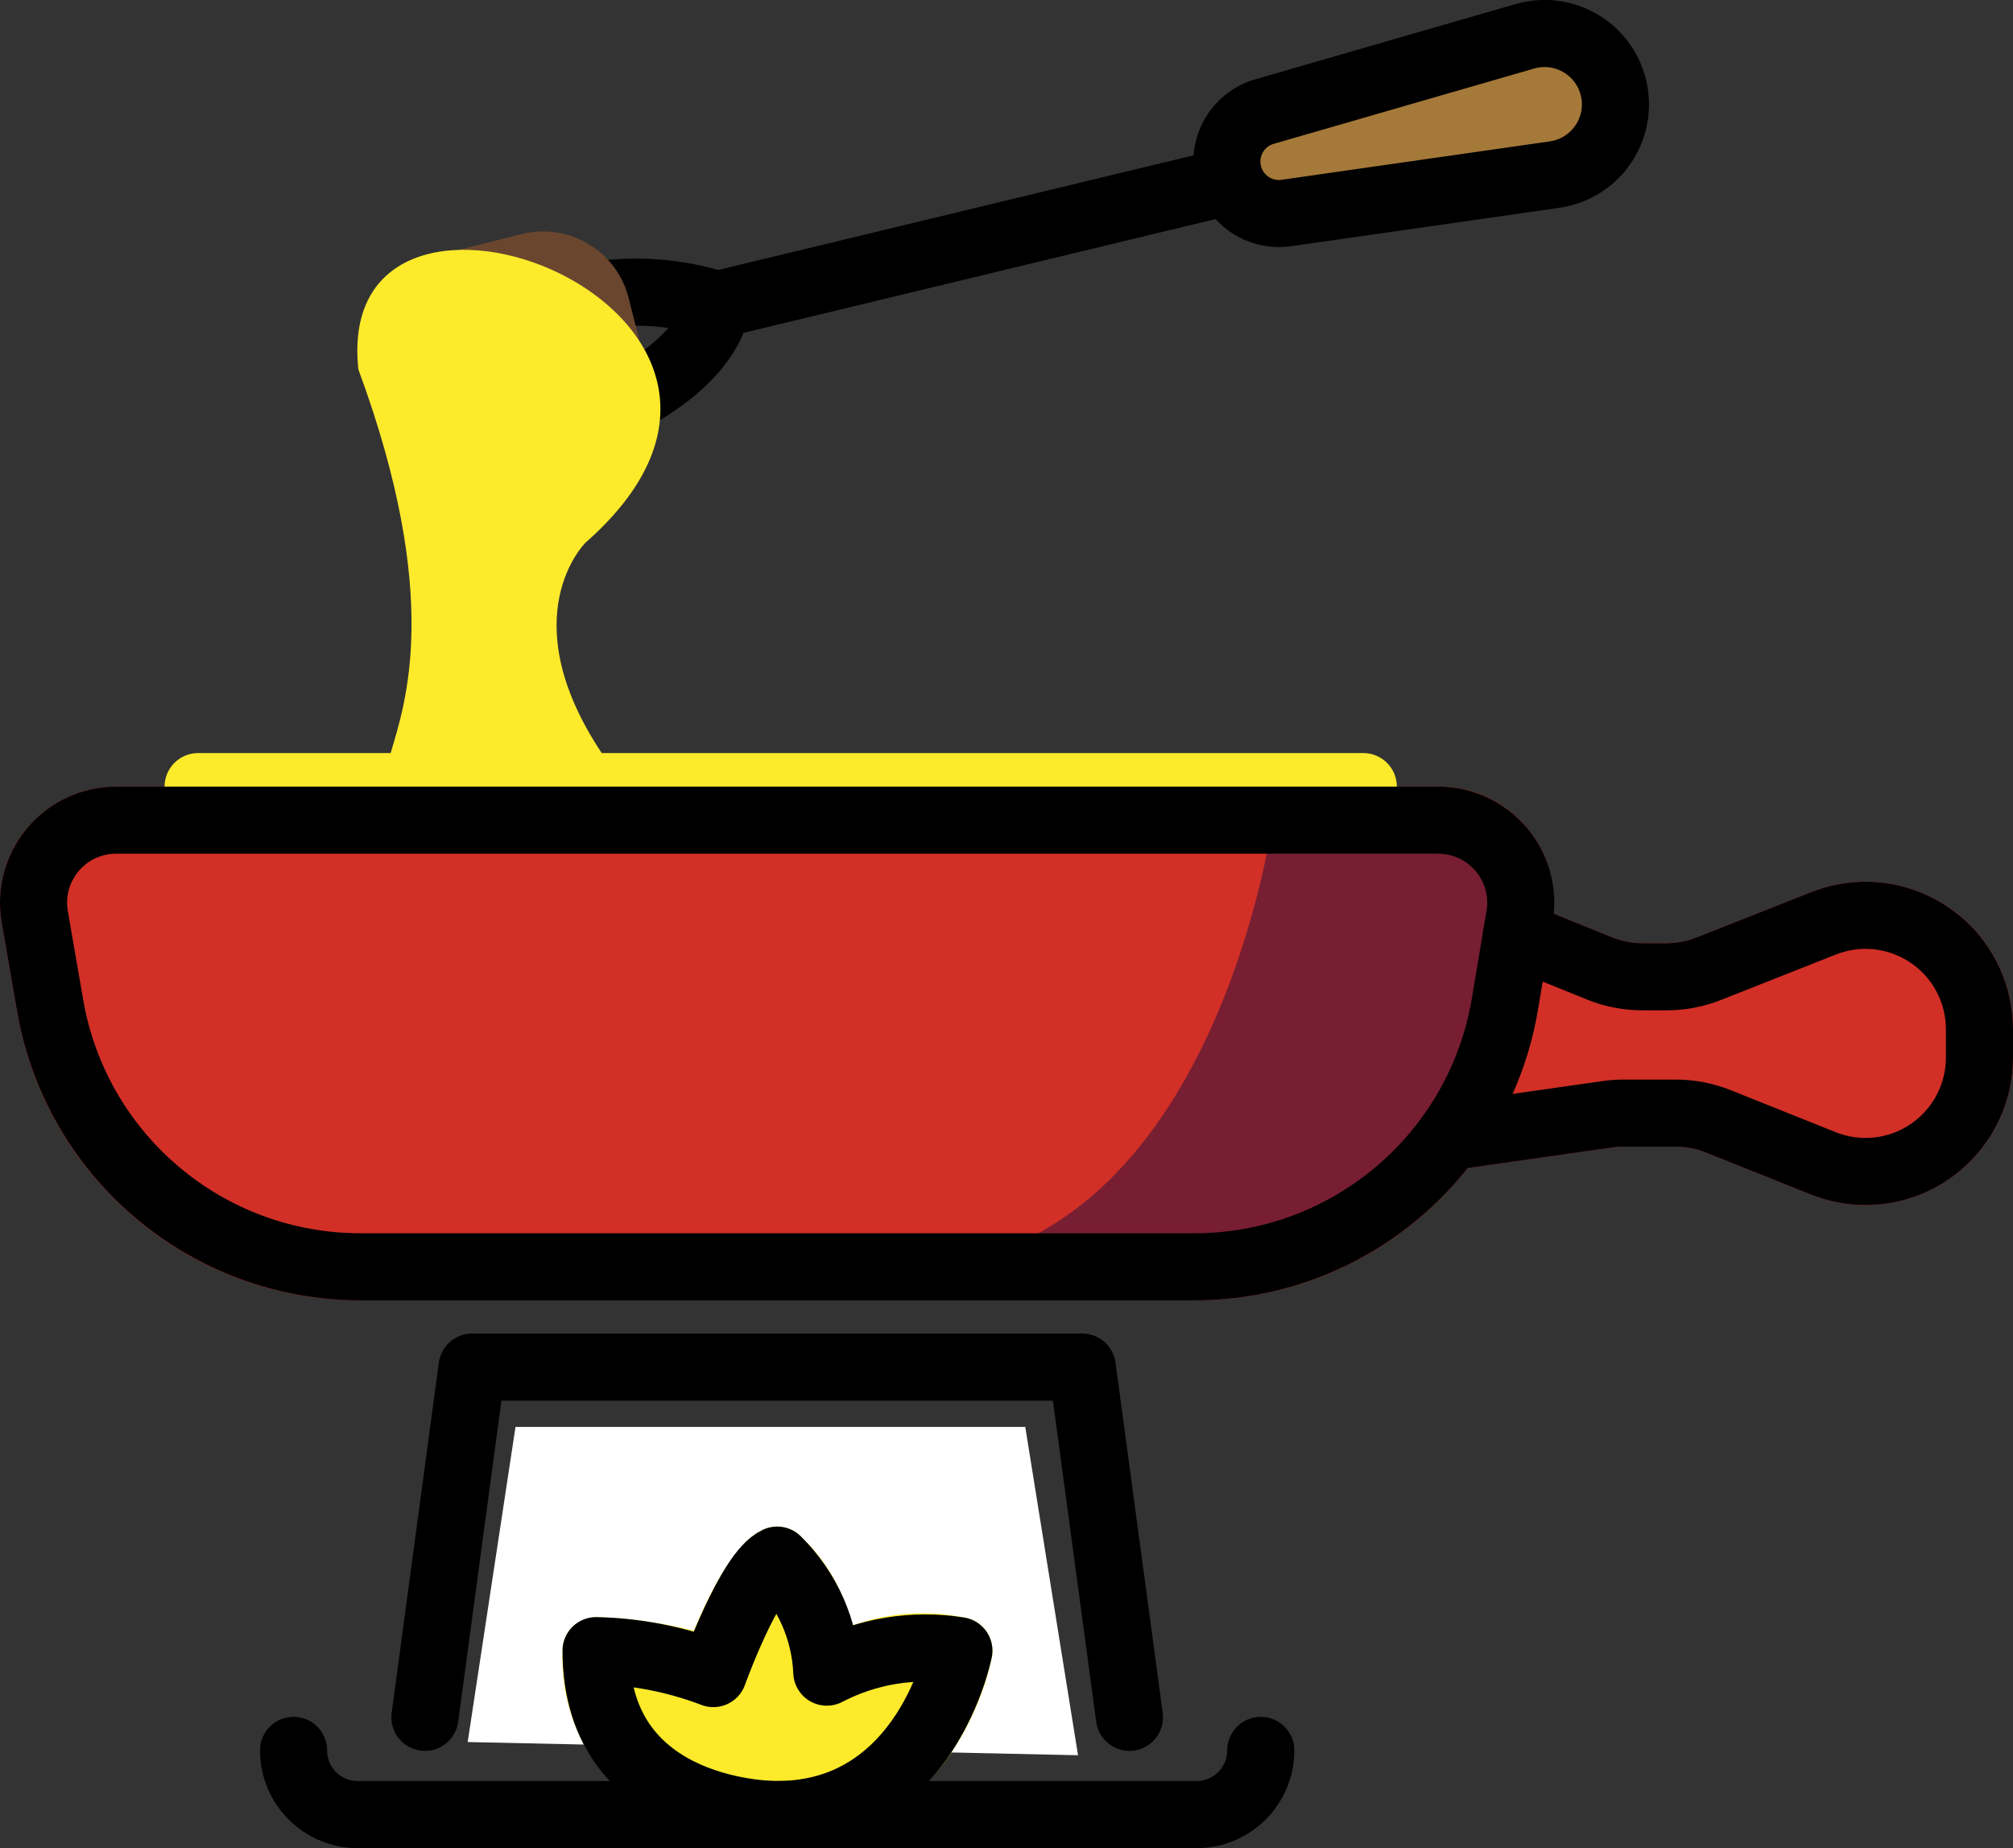 <?xml version="1.0" encoding="UTF-8" standalone="no"?>
<svg
   id="emoji"
   viewBox="0 0 60 55.084"
   version="1.1"
   sodipodi:docname="1fad5.svg"
   width="60"
   height="55.084"
   xmlns:inkscape="http://www.inkscape.org/namespaces/inkscape"
   xmlns:sodipodi="http://sodipodi.sourceforge.net/DTD/sodipodi-0.dtd"
   xmlns="http://www.w3.org/2000/svg"
   xmlns:svg="http://www.w3.org/2000/svg">
  <rect x="0" y="0" width="60" height="55.084" fill="#333333" stroke="none"/>
  <defs
     id="defs16" />
  <sodipodi:namedview
     id="namedview16"
     pagecolor="#ffffff"
     bordercolor="#000000"
     borderopacity="0.25"
     inkscape:showpageshadow="2"
     inkscape:pageopacity="0.0"
     inkscape:pagecheckerboard="0"
     inkscape:deskcolor="#d1d1d1" />
  <g
     id="line-supplement"
     transform="translate(-6.92,-6.82)">
    <path
       fill="none"
       stroke="#000000"
       stroke-linecap="round"
       stroke-linejoin="round"
       stroke-width="2"
       d="m 43.873,12.146 -15.572,3.755 c -1.164,-0.367 -2.396,-0.465 -3.603,-0.286"
       id="path1" />
    <path
       fill="none"
       stroke="#000000"
       stroke-linecap="round"
       stroke-linejoin="round"
       stroke-width="2"
       d="m 25.428,18.825 c 0,0 2.488,-1.081 2.874,-2.924"
       id="path2" />
    <path
       fill="none"
       stroke="#000000"
       stroke-linecap="round"
       stroke-linejoin="round"
       stroke-width="1.883"
       d="m 19.948,15.419 2.774,-0.667 c 0.869,-0.209 1.742,0.326 1.951,1.194 l 0.694,2.883"
       id="path3" />
    <path
       fill="none"
       stroke="#000000"
       stroke-linecap="round"
       stroke-linejoin="round"
       stroke-width="1.883"
       d="m 19.948,15.419 2.774,-0.667 c 0.869,-0.209 1.742,0.326 1.951,1.194 l 0.694,2.883"
       id="path4" />
    <path
       fill="none"
       stroke="#000000"
       stroke-linecap="round"
       stroke-linejoin="round"
       stroke-width="2"
       d="m 19.269,30.292 c 2.218,-5.212 -0.224,-11.71 -0.224,-11.71 L 18.753,17.37 c -0.209,-0.869 0.326,-1.742 1.194,-1.951 0,0 3.873,-1.069 5.419,3.41 0.327,0.858 -0.07,1.823 -0.906,2.202 l -0.26,0.245 c -1.033,1.229 -3.561,4.633 0.171,9.21"
       id="path5" />
  </g>
  <g
     id="color"
     transform="translate(-6.92,-6.82)">
    <polygon
       fill="#ffffff"
       points="37.479,49.35 39.052,59.135 20.86,58.742 22.285,49.35 "
       id="polygon5" />
    <path
       fill="#d22f27"
       d="m 64.994,33.862 c -1.204,-0.819 -2.735,-0.988 -4.089,-0.451 l -3.427,1.355 c -0.281,0.111 -0.58,0.168 -0.882,0.168 h -0.722 c -0.308,-3e-4 -0.614,-0.06 -0.9,-0.176 l -1.758,-0.712 c 0.193,-1.886 -1.18,-3.571 -3.066,-3.764 -0.12,-0.012 -0.241,-0.018 -0.362,-0.018 H 10.381 c -1.911,-5e-4 -3.46,1.548 -3.461,3.459 0,0.199 0.017,0.397 0.051,0.593 l 0.458,2.646 c 0.855,4.984 5.18,8.625 10.237,8.616 h 24.852 c 3.178,0.006 6.182,-1.449 8.149,-3.945 l 4.308,-0.613 c 0.112,-0.016 0.225,-0.024 0.338,-0.024 h 1.557 c 0.305,-3e-4 0.608,0.058 0.891,0.172 l 3.127,1.253 c 2.255,0.902 4.815,-0.194 5.718,-2.45 0.208,-0.519 0.315,-1.073 0.315,-1.632 v -0.841 c 7e-4,-1.457 -0.721,-2.819 -1.926,-3.637 z"
       id="path6" />
    <path
       fill="#781e32"
       d="m 44.856,31.265 c 0,0 -1.705,12.762 -10.546,13.33 h 8.308 c 0,0 6.071,-0.568 7.502,-4.295 0,0 4.758,-8.036 0,-9.036 z"
       id="path7" />
    <path
       fill="#a57939"
       d="m 43.754,13.624 c -0.529,-0.34 -0.9,-0.876 -1.033,-1.491 h -7e-4 C 42.464,10.917 43.187,9.708 44.38,9.358 l 7.763,-2.244 c 0.782,-0.224 1.622,-0.115 2.321,0.301 0.692,0.423 1.183,1.109 1.361,1.9 0.341,1.583 -0.667,3.143 -2.25,3.484 -0.067,0.014 -0.134,0.026 -0.201,0.036 L 45.373,13.98 c -0.565,0.081 -1.141,-0.045 -1.62,-0.356 z"
       id="path8" />
    <path
       fill="#fcea2b"
       d="m 30.072,61.904 c -1.774,-0.011 -3.485,-0.66 -4.82,-1.828 -1.06,-1.077 -1.627,-2.546 -1.565,-4.057 -10e-5,-0.27 0.109,-0.528 0.302,-0.716 0.199,-0.179 0.455,-0.28 0.723,-0.284 0.976,0.03 1.945,0.166 2.891,0.406 0.541,-1.316 1.265,-2.65 2.07,-3.016 0.335,-0.151 0.726,-0.107 1.018,0.115 0.813,0.725 1.379,1.686 1.618,2.749 1.107,-0.4 2.306,-0.476 3.455,-0.22 0.505,0.138 0.819,0.642 0.719,1.156 -0.384,1.969 -2.215,5.69 -6.393,5.693 z"
       id="path9" />
    <path
       fill="#6a462f"
       d="m 26.352,18.474 -0.691,-2.762 c -0.352,-1.409 -1.779,-2.267 -3.188,-1.915 -5e-4,1e-4 -0.001,2e-4 -0.002,4e-4 l -2.763,0.691 c -1.409,0.354 -2.265,1.781 -1.915,3.191 l 0.691,2.763 c 0.352,1.409 1.78,2.266 3.189,1.914 2e-4,0 5e-4,-10e-5 7e-4,-2e-4 l 2.762,-0.691 c 1.409,-0.354 2.265,-1.781 1.915,-3.191 z"
       id="path10" />
    <path
       fill="#fcea2b"
       d="m 47.554,29.265 h -22.699 c -2.715,-4.08 -0.483,-6.271 -0.483,-6.271 7.849,-6.895 -7.585,-12.749 -6.77,-5.163 2.513,6.814 1.388,9.976 0.962,11.434 H 12.825 c -0.552,0 -1,0.448 -1,1 0,0.552 0.448,1 1,1 h 34.73 c 0.552,0 1,-0.448 1,-1 0,-0.552 -0.448,-1 -1,-1 z"
       id="path11" />
  </g>
  <g
     id="line"
     transform="translate(-6.92,-6.82)">
    <path
       fill="none"
       stroke="#000000"
       stroke-linecap="round"
       stroke-linejoin="round"
       stroke-width="2"
       d="m 10.381,31.265 h 39.406 c 1.359,0 2.461,1.102 2.461,2.461 0,0.136 -0.011,0.272 -0.034,0.406 l -0.437,2.608 c -0.758,4.524 -4.673,7.838 -9.26,7.838 H 17.666 C 13.099,44.578 9.194,41.292 8.415,36.792 L 7.956,34.146 C 7.724,32.807 8.622,31.533 9.961,31.301 10.1,31.277 10.241,31.265 10.381,31.265 Z"
       id="path12" />
    <path
       fill="none"
       stroke="#000000"
       stroke-linecap="round"
       stroke-linejoin="round"
       stroke-width="2"
       d="m 52.123,34.682 2.476,1.003 c 0.405,0.164 0.838,0.248 1.275,0.248 h 0.722 c 0.428,0 0.852,-0.081 1.25,-0.238 L 61.273,34.34 c 1.744,-0.69 3.718,0.164 4.409,1.909 0.158,0.398 0.238,0.822 0.238,1.25 v 0.84 c 0,1.876 -1.521,3.397 -3.397,3.397 -0.433,0 -0.862,-0.083 -1.263,-0.244 L 58.132,40.24 c -0.402,-0.161 -0.83,-0.243 -1.263,-0.243 h -1.556 c -0.16,0 -0.32,0.011 -0.479,0.034 l -4.715,0.671"
       id="path13" />
    <path
       fill="none"
       stroke="#000000"
       stroke-linecap="round"
       stroke-linejoin="round"
       stroke-width="2"
       d="m 43.523,11.961 v 0 c -0.171,-0.796 0.303,-1.589 1.085,-1.815 L 52.37,7.902 c 1.121,-0.324 2.293,0.322 2.617,1.443 0.014,0.047 0.026,0.095 0.036,0.143 v 0 c 0.245,1.141 -0.481,2.265 -1.622,2.51 -0.048,0.01 -0.096,0.019 -0.144,0.026 l -7.999,1.145 c -0.806,0.115 -1.564,-0.412 -1.735,-1.208 z"
       id="path14" />
    <polyline
       fill="none"
       stroke="#000000"
       stroke-linecap="round"
       stroke-linejoin="round"
       stroke-width="2"
       points="19.585 58.005 20.991 47.567 39.178 47.567 40.585 58.005"
       id="polyline14" />
    <path
       fill="none"
       stroke="#000000"
       stroke-linecap="round"
       stroke-linejoin="round"
       stroke-width="2"
       d="m 15.67,58.991 v 0 c 0,1.057 0.857,1.913 1.913,1.913 h 25.003 c 1.057,0 1.913,-0.857 1.913,-1.913 v 0"
       id="path15" />
    <path
       fill="none"
       stroke="#000000"
       stroke-linecap="round"
       stroke-linejoin="round"
       stroke-width="2"
       d="m 30.085,60.904 c 0,0 -5.399,0.073 -5.399,-4.886 1.196,0.026 2.379,0.257 3.497,0.683 0,0 1.077,-3.007 1.902,-3.381 0.898,0.885 1.426,2.078 1.479,3.338 1.21,-0.63 2.59,-0.855 3.937,-0.64 0,0 -0.954,4.885 -5.416,4.885 z"
       id="path16" />
  </g>
</svg>
